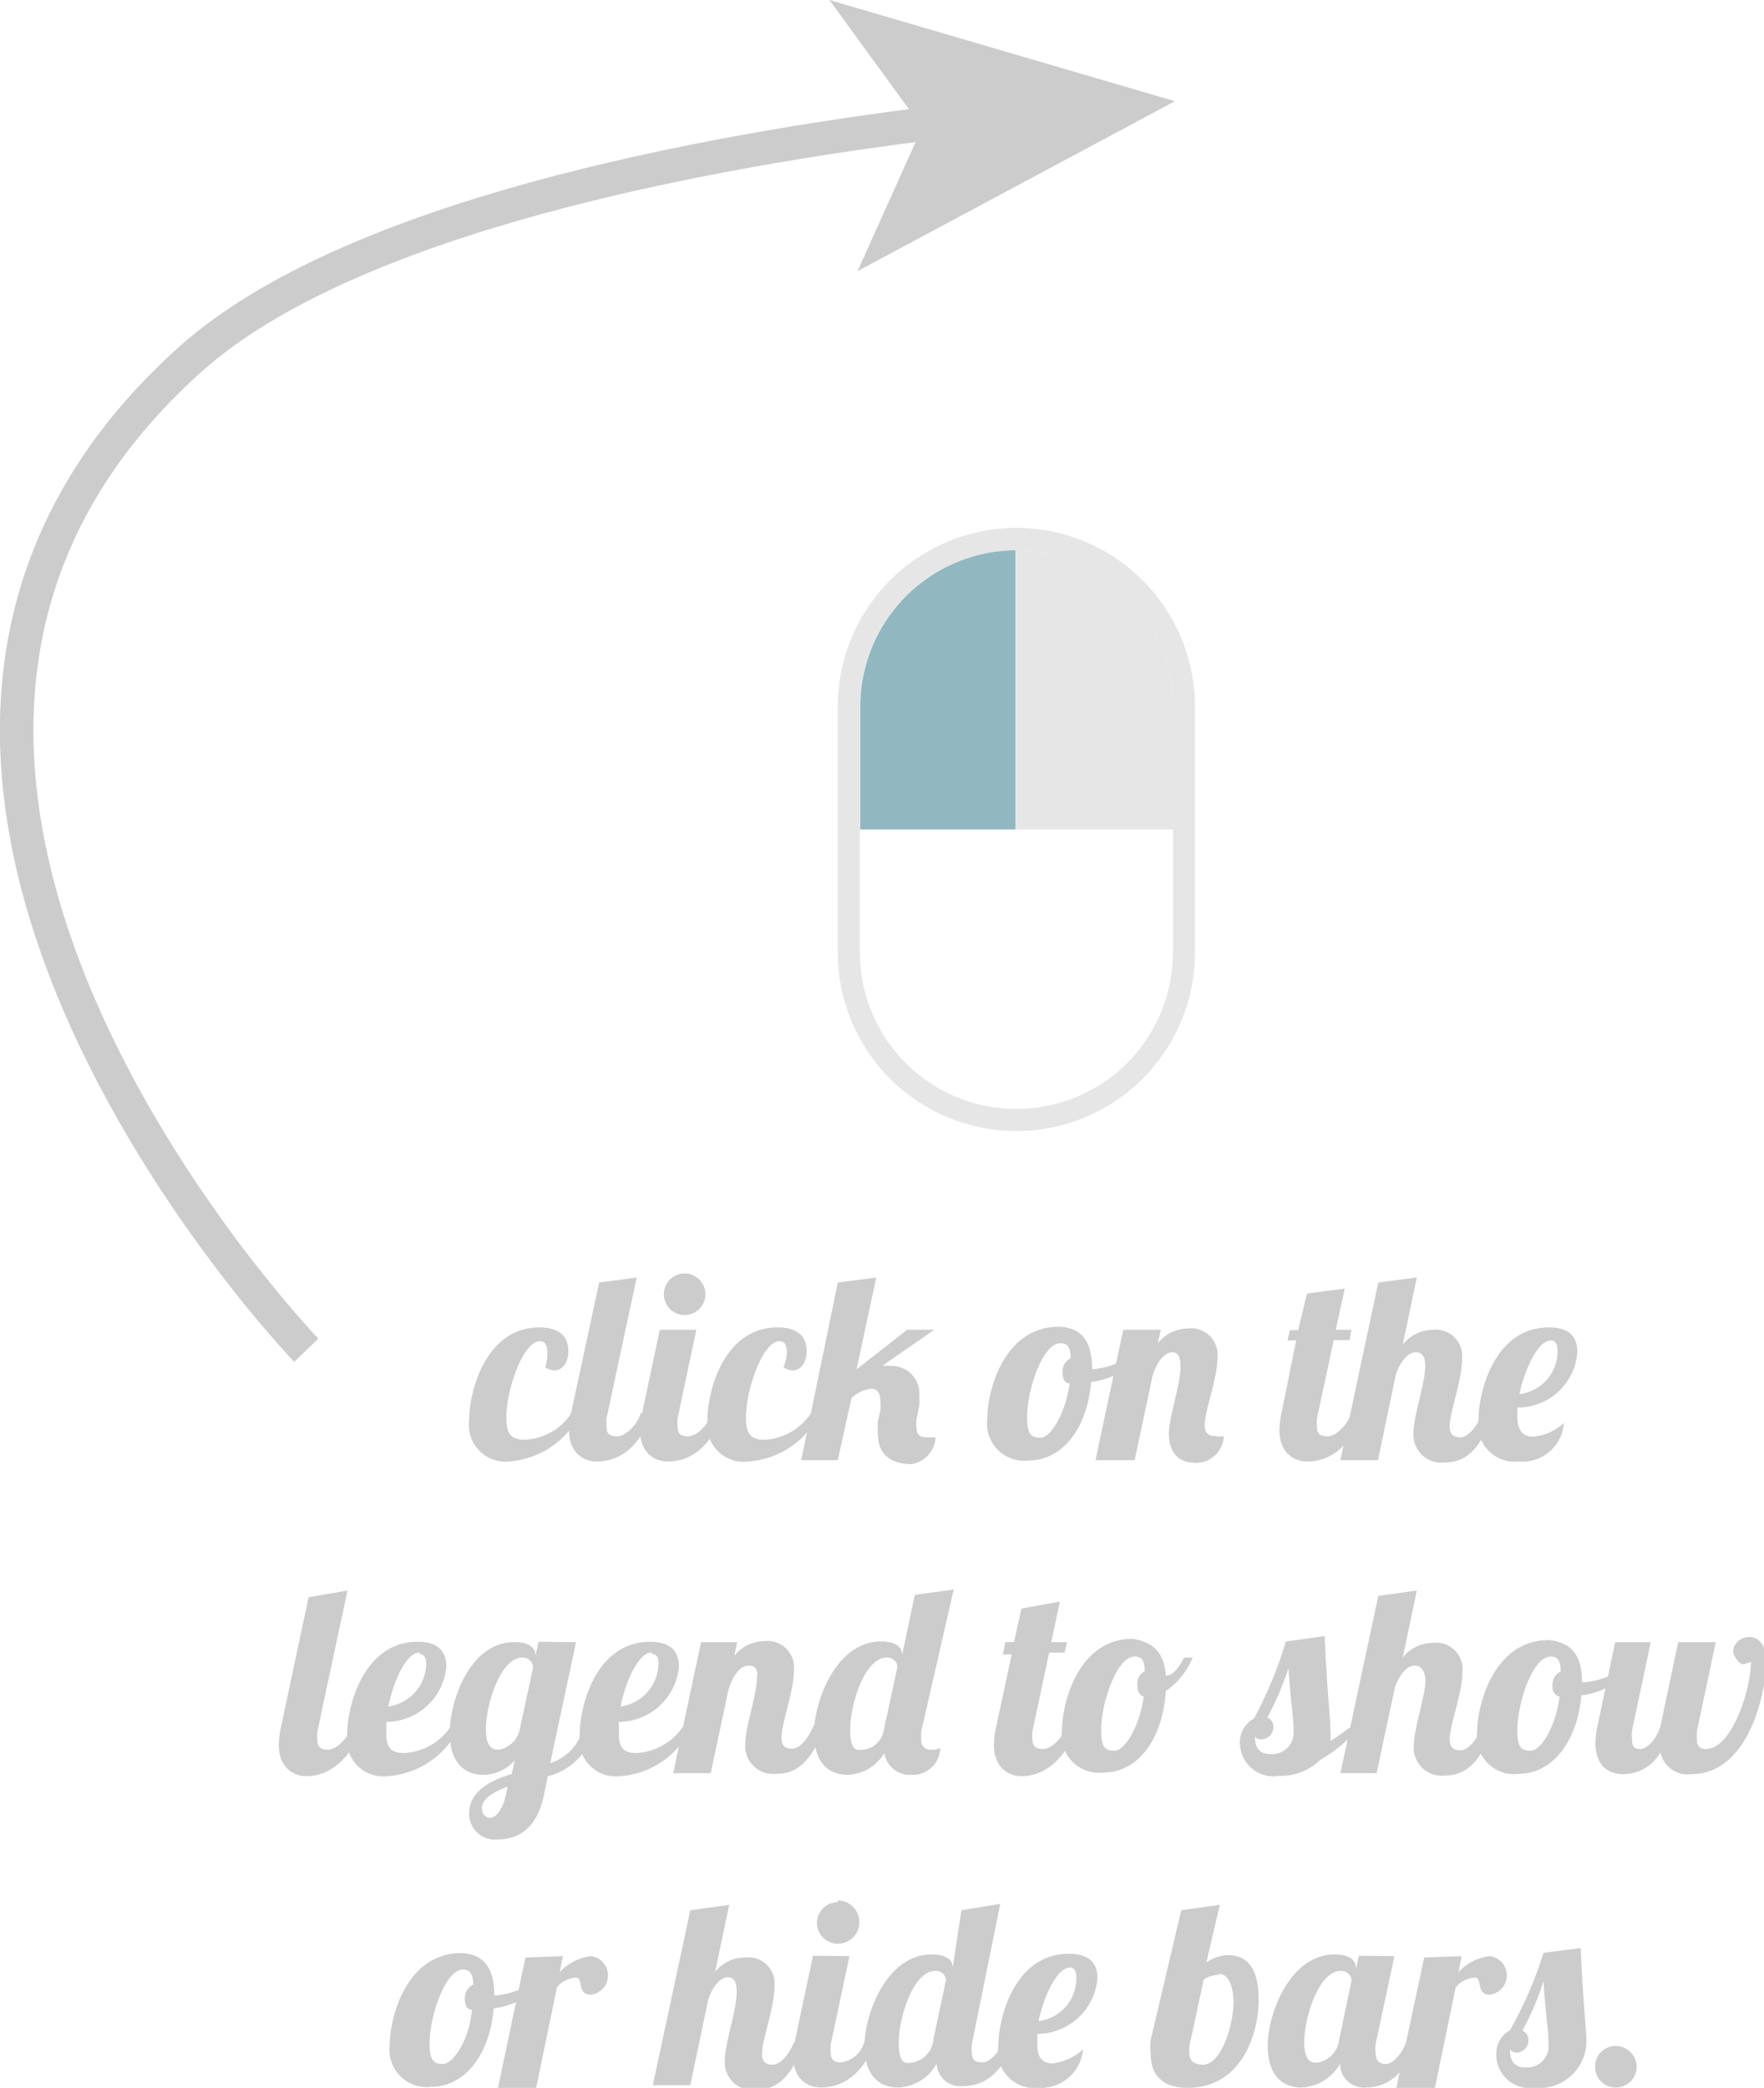 <svg xmlns="http://www.w3.org/2000/svg" viewBox="0 0 52.64 62.3"><defs><style>.cls-1{fill:#ccc;}.cls-2{fill:none;stroke:#ccc;stroke-miterlimit:10;}.cls-3{fill:#e6e6e6;}.cls-4{fill:#91b8c1;}</style></defs><title>Artboard 1 copy 2</title><g id="tip3"><g id="txt3"><path class="cls-1" d="M16.33,40.34c0-.2-.07-.32-.22-.32-.49,0-1,1.42-1,2.29,0,.53.19.65.56.65a1.76,1.76,0,0,0,1.38-.79h.27a2.58,2.58,0,0,1-2.14,1.44A1.09,1.09,0,0,1,14,42.38c0-.91.52-2.77,2.09-2.77.7,0,.87.35.87.71s-.19.57-.41.57a.54.54,0,0,1-.28-.09A1.24,1.24,0,0,0,16.33,40.34Z"/><path class="cls-1" d="M19,38.12l-.9,4.2a1.29,1.29,0,0,0,0,.25c0,.22.1.29.32.29s.58-.3.7-.69h.33c-.45,1.27-1.22,1.44-1.64,1.44s-.83-.28-.83-.93a2.5,2.5,0,0,1,.06-.51l.84-3.9Z"/><path class="cls-1" d="M20.78,39.68l-.56,2.64a1.29,1.29,0,0,0,0,.25c0,.22.1.29.32.29s.58-.3.7-.69h.33c-.45,1.27-1.22,1.44-1.64,1.44s-.83-.28-.83-.93a2.5,2.5,0,0,1,.06-.51l.53-2.49ZM20.43,38a.62.62,0,0,1,0,1.24.62.62,0,0,1,0-1.24Z"/><path class="cls-1" d="M23.48,40.34c0-.2-.07-.32-.22-.32-.49,0-1,1.42-1,2.29,0,.53.19.65.56.65a1.76,1.76,0,0,0,1.38-.79h.26a2.55,2.55,0,0,1-2.14,1.44,1.09,1.09,0,0,1-1.21-1.23c0-.91.51-2.77,2.09-2.77.7,0,.87.35.87.71s-.19.57-.41.57a.54.54,0,0,1-.28-.09A1.24,1.24,0,0,0,23.48,40.34Z"/><path class="cls-1" d="M27.88,39.68l-1.56,1.08a1.09,1.09,0,0,1,.26,0,.82.82,0,0,1,.85.91,1.5,1.5,0,0,1,0,.29l-.08.39a1,1,0,0,0,0,.25c0,.16.06.29.3.29s.22,0,.27,0a.86.86,0,0,1-.72.8c-.64,0-1-.32-1-.88a2,2,0,0,1,0-.41l.07-.3a1.5,1.5,0,0,0,0-.29c0-.23-.08-.37-.28-.37a1,1,0,0,0-.58.28L25,43.57H23.91L25,38.27l1.15-.15-.59,2.74,1.51-1.18Z"/><path class="cls-1" d="M32.59,40.85a.13.13,0,0,0,.08,0,2.5,2.5,0,0,0,1.2-.47l.07.21a2.48,2.48,0,0,1-1.38.65c-.12,1.44-.9,2.34-1.86,2.34a1.11,1.11,0,0,1-1.24-1.23c0-.9.53-2.76,2.13-2.76C32.26,39.61,32.59,40,32.59,40.85Zm-.67.43c-.17,0-.21-.17-.21-.33a.42.42,0,0,1,.24-.42c0-.32-.09-.45-.3-.45-.55,0-1,1.42-1,2.19,0,.51.1.63.4.63S31.79,42.2,31.92,41.28Z"/><path class="cls-1" d="M35,40.35c-.28,0-.49.33-.61.72l-.53,2.5H32.69l.83-3.89h1.12l-.09.4a1.18,1.18,0,0,1,.91-.44.79.79,0,0,1,.87.88c0,.63-.38,1.58-.38,2,0,.2.08.33.31.33a.49.49,0,0,0,.26,0,.83.83,0,0,1-.85.8c-.6,0-.79-.43-.79-.88s.35-1.48.35-2C35.23,40.49,35.14,40.35,35,40.35Z"/><path class="cls-1" d="M40.13,38.45l-.27,1.23h.47l-.06.31H39.8l-.5,2.33a1.29,1.29,0,0,0,0,.25c0,.22.1.29.32.29s.58-.3.7-.69h.33c-.45,1.27-1.22,1.44-1.64,1.44s-.83-.28-.83-.93a2.5,2.5,0,0,1,.06-.51L38.68,40h-.26l.07-.31h.25L39,38.6Z"/><path class="cls-1" d="M42.25,40.35c-.31,0-.55.48-.6.69l-.53,2.53H40l1.13-5.3,1.15-.15-.42,2a1.17,1.17,0,0,1,.91-.44.79.79,0,0,1,.86.88c0,.63-.37,1.58-.37,2,0,.2.08.33.31.33s.48-.28.65-.69h.33c-.44,1.28-1,1.44-1.45,1.44a.83.83,0,0,1-.92-.88c0-.52.35-1.48.35-2C42.53,40.49,42.44,40.35,42.25,40.35Z"/><path class="cls-1" d="M45.75,42.87a1.57,1.57,0,0,0,.92-.41,1.24,1.24,0,0,1-1.35,1.15,1.09,1.09,0,0,1-1.2-1.23c0-.9.5-2.77,2.1-2.77.69,0,.85.35.85.74A1.78,1.78,0,0,1,45.28,42c0,.08,0,.17,0,.24C45.27,42.72,45.48,42.87,45.75,42.87ZM46.28,40c-.39,0-.78.86-.94,1.6a1.29,1.29,0,0,0,1.14-1.28C46.48,40.14,46.43,40,46.28,40Z"/><path class="cls-1" d="M10.37,47.46l-.9,4.21a1.29,1.29,0,0,0,0,.25c0,.21.1.29.32.29s.58-.3.7-.69h.33C10.34,52.79,9.57,53,9.15,53s-.83-.28-.83-.93a2.5,2.5,0,0,1,.06-.51l.83-3.9Z"/><path class="cls-1" d="M12.07,52.31a1.79,1.79,0,0,0,1.38-.79h.26A2.55,2.55,0,0,1,11.57,53a1.09,1.09,0,0,1-1.21-1.24c0-.89.51-2.77,2.1-2.77.69,0,.86.36.86.75a1.81,1.81,0,0,1-1.79,1.64c0,.11,0,.22,0,.31C11.51,52.18,11.7,52.31,12.07,52.31Zm.45-3c-.39,0-.78.84-.93,1.61a1.31,1.31,0,0,0,1.13-1.29C12.72,49.49,12.67,49.36,12.52,49.36Z"/><path class="cls-1" d="M17.19,49l-.77,3.61a1.48,1.48,0,0,0,1-1.11h.32A1.85,1.85,0,0,1,16.35,53l-.12.57c-.23,1.11-.89,1.32-1.4,1.32A.77.77,0,0,1,14,54.1c0-.65.68-1,1.27-1.16l.09-.41a1.27,1.27,0,0,1-.94.43c-.52,0-1-.33-1-1.25S14,49,15.35,49c.44,0,.63.17.63.4v0l.09-.41Zm-2.54,5.23c.16,0,.35-.23.45-.69l.05-.23c-.4.15-.77.35-.77.66A.27.27,0,0,0,14.65,54.25ZM14.5,51.6c0,.6.25.61.39.61a.77.77,0,0,0,.62-.61l.4-1.85a.31.31,0,0,0-.32-.29C14.93,49.46,14.5,50.87,14.5,51.6Z"/><path class="cls-1" d="M19,52.31a1.79,1.79,0,0,0,1.38-.79h.26A2.55,2.55,0,0,1,18.51,53a1.09,1.09,0,0,1-1.21-1.24c0-.89.5-2.77,2.1-2.77.69,0,.86.36.86.75a1.81,1.81,0,0,1-1.79,1.64c0,.11,0,.22,0,.31C18.45,52.18,18.64,52.31,19,52.31Zm.45-3c-.39,0-.78.84-.93,1.61a1.31,1.31,0,0,0,1.13-1.29C19.66,49.49,19.61,49.36,19.46,49.36Z"/><path class="cls-1" d="M22.35,49.7c-.28,0-.49.33-.61.71l-.53,2.5H20.09L20.92,49H22l-.09.41a1.15,1.15,0,0,1,.91-.44.79.79,0,0,1,.87.88c0,.63-.37,1.57-.37,2,0,.19.07.33.31.33s.48-.29.65-.69h.33c-.44,1.28-1,1.44-1.45,1.44a.83.83,0,0,1-.92-.88c0-.53.35-1.49.35-2C22.63,49.84,22.54,49.7,22.35,49.7Z"/><path class="cls-1" d="M27.49,51.67a1.92,1.92,0,0,0,0,.22.28.28,0,0,0,.32.32.55.55,0,0,0,.25-.05.82.82,0,0,1-.86.8.77.77,0,0,1-.81-.65,1.33,1.33,0,0,1-1.1.65c-.53,0-1-.33-1-1.25s.65-2.73,2-2.73c.45,0,.63.17.63.4v0l.38-1.79,1.16-.16Zm-.71-1.93a.3.3,0,0,0-.32-.28c-.66,0-1.09,1.41-1.09,2.14s.25.61.39.61a.69.69,0,0,0,.61-.57Z"/><path class="cls-1" d="M31.63,47.79,31.37,49h.47l-.07.31h-.46l-.5,2.34a1.29,1.29,0,0,0,0,.25c0,.21.1.29.32.29s.58-.3.7-.69h.33C31.68,52.79,30.91,53,30.49,53s-.83-.28-.83-.93a2.5,2.5,0,0,1,.06-.51l.47-2.19h-.26L30,49h.26L30.48,48Z"/><path class="cls-1" d="M34.79,50c.27,0,.46-.39.55-.54h.25a2.23,2.23,0,0,1-.8,1c-.1,1.49-.87,2.43-1.85,2.43a1.11,1.11,0,0,1-1.25-1.23c0-.89.51-2.76,2.11-2.76C34.41,49,34.74,49.31,34.79,50Zm-.66.63c-.13-.05-.19-.16-.19-.36a.4.4,0,0,1,.22-.4c0-.33-.1-.44-.3-.44-.55,0-1,1.42-1,2.18,0,.52.1.63.4.63S34,51.54,34.13,50.63Z"/><path class="cls-1" d="M40.58,51.52a4.45,4.45,0,0,1-1.19,1,1.67,1.67,0,0,1-1.22.47A1,1,0,0,1,37,52a.8.8,0,0,1,.42-.72,12,12,0,0,0,.95-2.3l1.16-.16c.09,2,.17,2.32.17,2.83a1.39,1.39,0,0,1,0,.3,5.93,5.93,0,0,0,.56-.39Zm-2.92.38c-.08,0-.18,0-.21-.1,0,.37.13.54.47.54a.64.64,0,0,0,.68-.72c0-.4-.07-.65-.15-1.84a9.29,9.29,0,0,1-.63,1.47.29.29,0,0,1,.18.27A.37.37,0,0,1,37.66,51.9Z"/><path class="cls-1" d="M42.21,49.7c-.3,0-.54.47-.59.68l-.54,2.53H40l1.13-5.29,1.15-.16-.42,2a1.15,1.15,0,0,1,.91-.44.79.79,0,0,1,.87.88c0,.63-.38,1.57-.38,2,0,.19.08.33.31.33s.49-.29.66-.69h.32c-.43,1.28-1,1.44-1.44,1.44a.83.83,0,0,1-.92-.88c0-.53.35-1.49.35-2C42.5,49.84,42.41,49.7,42.21,49.7Z"/><path class="cls-1" d="M47.21,50.2h.09a2.49,2.49,0,0,0,1.19-.46l.07.21a2.48,2.48,0,0,1-1.37.64c-.13,1.44-.91,2.34-1.86,2.34a1.11,1.11,0,0,1-1.25-1.23c0-.89.53-2.76,2.13-2.76C46.88,49,47.21,49.38,47.21,50.2Zm-.67.43a.3.3,0,0,1-.21-.33.42.42,0,0,1,.24-.42c0-.33-.09-.45-.29-.45-.56,0-1,1.42-1,2.18,0,.52.1.63.4.63S46.42,51.54,46.54,50.63Z"/><path class="cls-1" d="M49.26,49l-.56,2.65a.62.62,0,0,0,0,.19c0,.18,0,.35.23.35s.51-.3.62-.69l.53-2.5h1.12l-.56,2.65a1.86,1.86,0,0,0,0,.28.24.24,0,0,0,.27.26c.76,0,1.34-1.75,1.34-2.6,0,0-.18.07-.25.07s-.28-.22-.28-.39.16-.42.49-.42.49.33.49.67c0,1.25-.63,3.42-2.22,3.42a.83.83,0,0,1-.93-.65,1.28,1.28,0,0,1-1.11.65c-.47,0-.83-.28-.83-.93a2.5,2.5,0,0,1,.06-.51l.53-2.5Z"/><path class="cls-1" d="M14.75,59.54a.16.16,0,0,0,.09,0,2.54,2.54,0,0,0,1.2-.47l.07.21a2.52,2.52,0,0,1-1.38.65c-.12,1.44-.9,2.34-1.86,2.34a1.11,1.11,0,0,1-1.24-1.23c0-.89.52-2.76,2.13-2.76C14.43,58.3,14.75,58.72,14.75,59.54Zm-.67.43c-.16,0-.21-.17-.21-.33a.45.45,0,0,1,.25-.42c0-.32-.1-.45-.3-.45-.55,0-1,1.43-1,2.19,0,.51.11.63.4.63S14,60.89,14.08,60Z"/><path class="cls-1" d="M16.8,58.37l-.1.48a1.53,1.53,0,0,1,.94-.48.58.58,0,0,1,0,1.15c-.44,0-.22-.51-.45-.51a.79.79,0,0,0-.57.29l-.62,3H14.86l.82-3.89Z"/><path class="cls-1" d="M21.72,59c-.3,0-.54.48-.59.69l-.53,2.53H19.48L20.6,57l1.16-.16-.42,2a1.14,1.14,0,0,1,.91-.43.78.78,0,0,1,.86.87c0,.64-.37,1.58-.37,2,0,.2.07.33.31.33s.48-.28.65-.68H24c-.44,1.27-1,1.43-1.45,1.43a.82.82,0,0,1-.92-.87c0-.53.35-1.49.35-2C22,59.18,21.92,59,21.72,59Z"/><path class="cls-1" d="M25.35,58.37,24.79,61a1.29,1.29,0,0,0,0,.25c0,.22.1.29.32.29a.85.85,0,0,0,.7-.68h.33c-.44,1.26-1.22,1.43-1.64,1.43s-.83-.27-.83-.93a3.22,3.22,0,0,1,.06-.5l.53-2.5ZM25,56.71A.62.62,0,1,1,25,58a.62.62,0,0,1,0-1.24Z"/><path class="cls-1" d="M29.85,56.81,29,61a1.29,1.29,0,0,0,0,.25c0,.22.1.29.32.29s.51-.3.63-.68h.33c-.45,1.26-1.15,1.39-1.57,1.39a.71.71,0,0,1-.76-.67,1.37,1.37,0,0,1-1.15.71c-.53,0-1-.32-1-1.25s.65-2.72,2-2.72c.45,0,.63.17.63.39v0L28.69,57Zm-2,4.06.38-1.79a.3.3,0,0,0-.32-.27c-.66,0-1.09,1.4-1.09,2.13s.25.61.39.61a.77.77,0,0,0,.64-.65Z"/><path class="cls-1" d="M31.4,61.57a1.61,1.61,0,0,0,.92-.42A1.26,1.26,0,0,1,31,62.3a1.09,1.09,0,0,1-1.21-1.23c0-.9.51-2.77,2.1-2.77.7,0,.86.36.86.74a1.81,1.81,0,0,1-1.79,1.65,1.77,1.77,0,0,0,0,.23C30.92,61.41,31.13,61.57,31.4,61.57Zm.53-2.86c-.39,0-.78.86-.94,1.6A1.29,1.29,0,0,0,32.12,59C32.12,58.83,32.07,58.71,31.93,58.71Z"/><path class="cls-1" d="M35.25,57l1.15-.16L36,58.56a1.18,1.18,0,0,1,.64-.22c.55,0,.92.35.92,1.33s-.48,2.63-2.13,2.63c-.72,0-1.09-.37-1.09-1a1.8,1.8,0,0,1,0-.44Zm1.13,1.93a.78.78,0,0,0-.46.14l-.43,2a1.41,1.41,0,0,0,0,.18c0,.23.13.36.41.36.51,0,.91-1.09.91-1.91C36.79,59.26,36.66,58.9,36.38,58.9Z"/><path class="cls-1" d="M41.61,58.37,41.05,61a.8.8,0,0,0,0,.25c0,.22.1.34.31.34s.52-.35.63-.73h.33c-.44,1.26-1.14,1.43-1.56,1.43a.71.71,0,0,1-.77-.71,1.39,1.39,0,0,1-1.16.71c-.52,0-1-.32-1-1.25s.65-2.72,2-2.72c.44,0,.63.17.63.39v.06l.09-.41Zm-2.69,2.57c0,.6.25.61.39.61a.78.78,0,0,0,.65-.68l.37-1.76a.3.3,0,0,0-.32-.3C39.35,58.81,38.92,60.21,38.92,60.94Z"/><path class="cls-1" d="M43.62,58.37l-.1.48a1.5,1.5,0,0,1,.94-.48.58.58,0,0,1,0,1.15c-.43,0-.21-.51-.45-.51a.81.81,0,0,0-.57.29l-.62,3H41.67l.83-3.89Z"/><path class="cls-1" d="M47.17,58.13c.09,2,.17,2.32.17,2.83a1.41,1.41,0,0,1-1.56,1.34,1,1,0,0,1-1.13-1,.79.79,0,0,1,.41-.72,11.81,11.81,0,0,0,1-2.31Zm-1.9,3.12a.24.24,0,0,1-.21-.1c0,.36.13.54.47.54a.64.64,0,0,0,.68-.72c0-.41-.07-.65-.15-1.85a8.13,8.13,0,0,1-.63,1.47.3.3,0,0,1,.18.28A.37.37,0,0,1,45.27,61.25Z"/><path class="cls-1" d="M48.21,61.05a.63.63,0,0,1,.63.62.62.62,0,0,1-.63.62.61.61,0,0,1-.61-.62A.61.61,0,0,1,48.21,61.05Z"/></g><g id="arrow3"><path class="cls-2" d="M9.14,40.29S-7.74,22.75,5.68,10.72C10.43,6.47,21,4.51,28,3.65"/><polygon class="cls-1" points="35.06 3.02 24.75 0 27.52 3.8 25.59 8.09 35.06 3.02"/></g><g id="mouse3"><path class="cls-3" d="M30.34,15.75A5.34,5.34,0,0,0,25,21.09v7.33a5.33,5.33,0,0,0,10.66,0V21.09A5.34,5.34,0,0,0,30.34,15.75ZM35,28.42a4.67,4.67,0,0,1-9.34,0V21.09a4.67,4.67,0,0,1,4.63-4.67h0A4.68,4.68,0,0,1,35,21.09Z"/><path class="cls-3" d="M35,21.09v3.66H30.3V16.42h0A4.68,4.68,0,0,1,35,21.09Z"/><path class="cls-4" d="M30.3,16.42v8.33H25.67V21.09A4.67,4.67,0,0,1,30.3,16.42Z"/></g></g></svg>